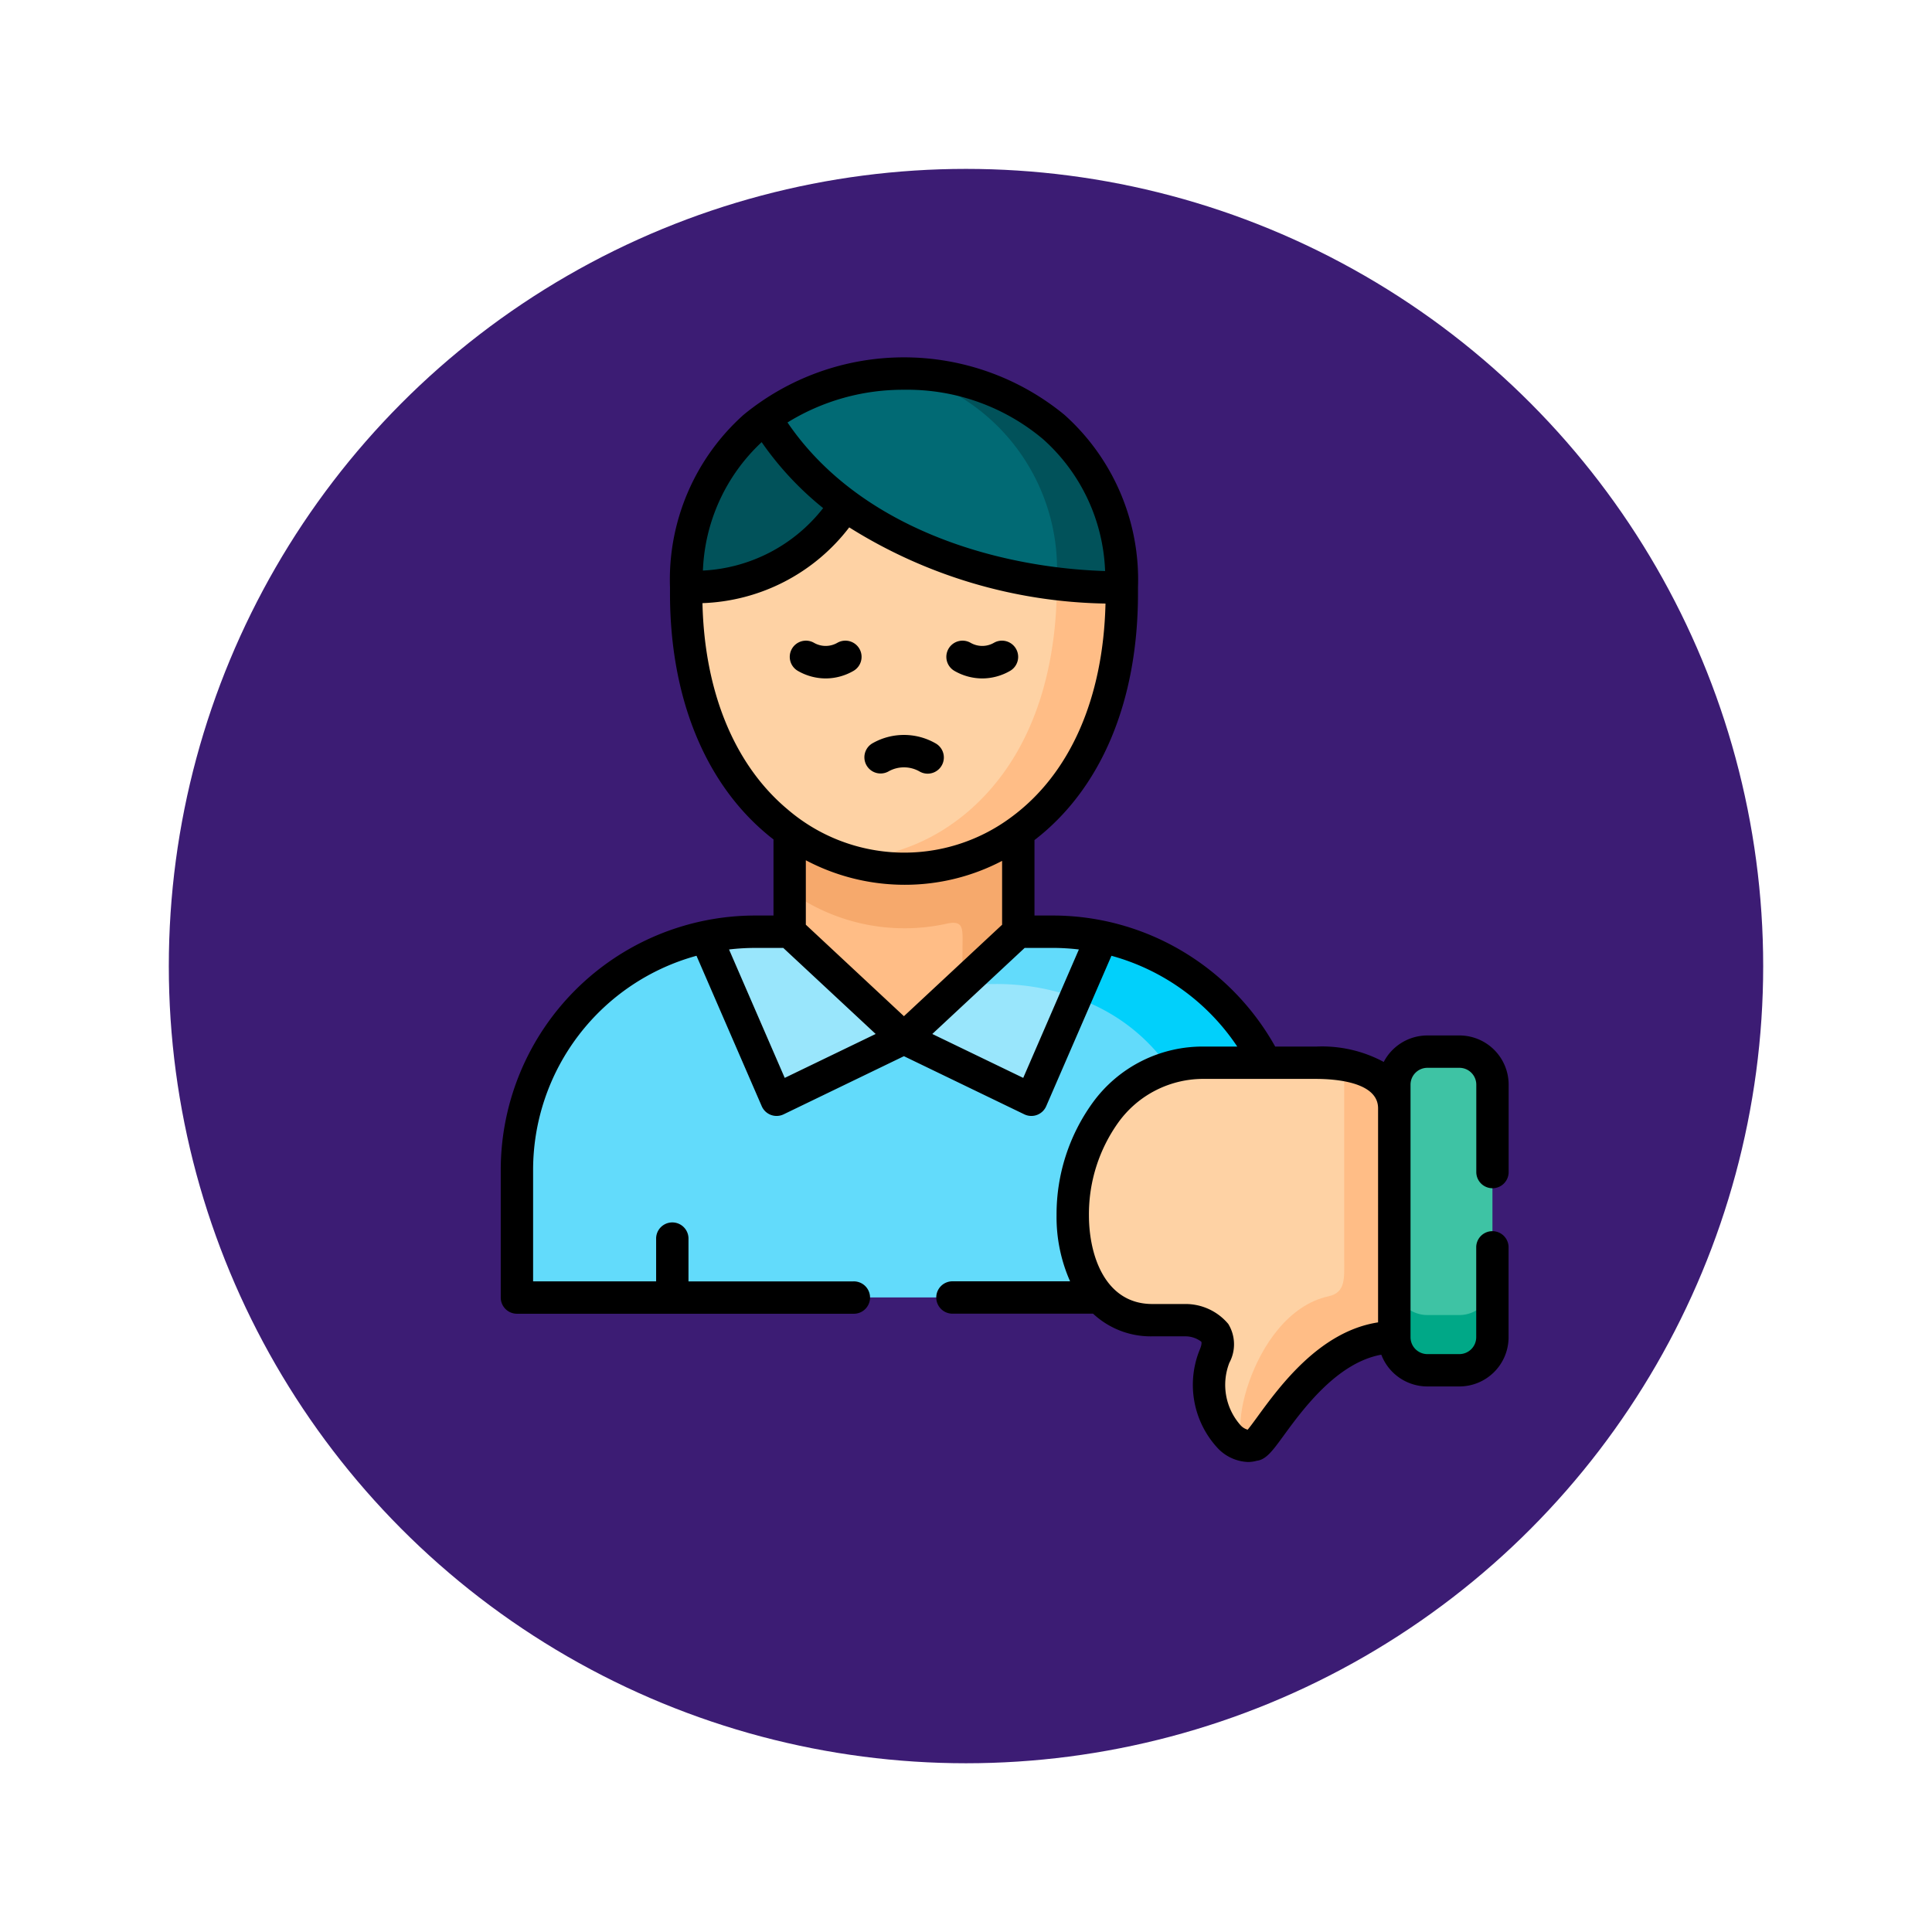 <svg xmlns="http://www.w3.org/2000/svg" xmlns:xlink="http://www.w3.org/1999/xlink" width="103" height="103" viewBox="0 0 103 103">
  <defs>
    <filter id="Elipse_5246" x="0" y="0" width="103" height="103" filterUnits="userSpaceOnUse">
      <feOffset dy="3" input="SourceAlpha"/>
      <feGaussianBlur stdDeviation="3" result="blur"/>
      <feFlood flood-opacity="0.161"/>
      <feComposite operator="in" in2="blur"/>
      <feComposite in="SourceGraphic"/>
    </filter>
  </defs>
  <g id="Grupo_1134886" data-name="Grupo 1134886" transform="translate(-275.5 -17335.156)">
    <g transform="matrix(1, 0, 0, 1, 275.5, 17335.16)" filter="url(#Elipse_5246)">
      <circle id="Elipse_5246-2" data-name="Elipse 5246" cx="42.5" cy="42.5" r="42.5" transform="translate(9 6)" fill="#3c1c74"/>
    </g>
    <g id="bad_5692392_1_" data-name="bad_5692392 (1)" transform="translate(279.784 17354.211)">
      <g id="Grupo_1132877" data-name="Grupo 1132877" transform="translate(37.815 22.476)">
        <path id="Trazado_934172" data-name="Trazado 934172" d="M156.328,209.135l6.093,5.68,6.1-5.68V195.448a10.425,10.425,0,0,1-12.19-.033Z" transform="translate(-156.328 -195.415)" fill="#ffbd86" fill-rule="evenodd"/>
      </g>
      <g id="Grupo_1132878" data-name="Grupo 1132878" transform="translate(37.815 22.476)">
        <path id="Trazado_934173" data-name="Trazado 934173" d="M156.328,201.391a10.449,10.449,0,0,0,8.381,1.735c.955-.212.834.336.834,1.363l-.016,1.855,2.991-2.788v-8.109a10.412,10.412,0,0,1-11.608.355c-.2-.124-.389-.251-.582-.388Z" transform="translate(-156.328 -195.415)" fill="#f6a96c" fill-rule="evenodd"/>
      </g>
      <g id="Grupo_1132879" data-name="Grupo 1132879" transform="translate(23.275 30.894)">
        <path id="Trazado_934174" data-name="Trazado 934174" d="M61.1,268.607l-10.558,5.4-10.555-5.4a12.732,12.732,0,0,0-10.078,12.4v6.821h41.27V281.01A12.732,12.732,0,0,0,61.1,268.607Z" transform="translate(-29.913 -268.607)" fill="#62dbfb" fill-rule="evenodd"/>
      </g>
      <g id="Grupo_1132880" data-name="Grupo 1132880" transform="translate(32.297 6.295)">
        <path id="Trazado_934175" data-name="Trazado 934175" d="M113.871,73.7a10.43,10.43,0,0,0,12.19.033c.039-.029.078-.059.118-.085,3.125-2.286,5.4-6.491,5.4-12.637V60.7c-4.59.007-10.343-2.745-14.726-5.973-2.2,3.133-5.073,5.973-8.5,5.963v.32c0,5.742,2.017,9.8,4.858,12.178C113.426,73.368,113.649,73.537,113.871,73.7Z" transform="translate(-108.353 -54.728)" fill="#fed2a4" fill-rule="evenodd"/>
      </g>
      <g id="Grupo_1132881" data-name="Grupo 1132881" transform="translate(53.064 30.894)">
        <path id="Trazado_934176" data-name="Trazado 934176" d="M290.313,268.607l-1.4,3.234c4.933,1.744,7.3,6.456,7.3,11.956v4.033h4.178V281.01A12.732,12.732,0,0,0,290.313,268.607Z" transform="translate(-288.911 -268.607)" fill="#01d0fb" fill-rule="evenodd"/>
      </g>
      <g id="Grupo_1132882" data-name="Grupo 1132882" transform="translate(43.908 30.617)">
        <path id="Trazado_934177" data-name="Trazado 934177" d="M216.1,275.157l3.766-8.683a12.755,12.755,0,0,0-2.631-.277H215.4l-6.1,5.68Z" transform="translate(-209.304 -266.197)" fill="#99e6fc" fill-rule="evenodd"/>
      </g>
      <g id="Grupo_1132883" data-name="Grupo 1132883" transform="translate(33.353 30.617)">
        <path id="Trazado_934178" data-name="Trazado 934178" d="M128.089,271.878,122,266.2h-1.831a12.723,12.723,0,0,0-2.631.277l3.766,8.683Z" transform="translate(-117.534 -266.198)" fill="#99e6fc" fill-rule="evenodd"/>
      </g>
      <g id="Grupo_1132884" data-name="Grupo 1132884" transform="translate(47.013 30.617)">
        <path id="Trazado_934179" data-name="Trazado 934179" d="M238.135,268.985a12.73,12.73,0,0,1,2.631.274,13.015,13.015,0,0,1,1.589.45l1.4-3.234a12.755,12.755,0,0,0-2.632-.277H239.3l-2.991,2.788h1.831Z" transform="translate(-236.304 -266.197)" fill="#62dbfb" fill-rule="evenodd"/>
      </g>
      <g id="Grupo_1132885" data-name="Grupo 1132885" transform="translate(32.297 3.23)">
        <path id="Trazado_934180" data-name="Trazado 934180" d="M108.354,37.108a9.7,9.7,0,0,0,8.5-4.379c.082-2.732-1.35-4.3-4.279-4.649a10.841,10.841,0,0,0-4.22,9.028Z" transform="translate(-108.354 -28.08)" fill="#01525a" fill-rule="evenodd"/>
      </g>
      <g id="Grupo_1132886" data-name="Grupo 1132886" transform="translate(41.783 20.127)">
        <path id="Trazado_934181" data-name="Trazado 934181" d="M194.222,177.055a.859.859,0,0,1-.426-.113,1.678,1.678,0,0,0-1.674,0,.863.863,0,0,1-.853-1.5,3.389,3.389,0,0,1,3.38,0,.863.863,0,0,1-.427,1.613Z" transform="translate(-190.833 -174.991)"/>
      </g>
      <g id="Grupo_1132887" data-name="Grupo 1132887" transform="translate(37.821 15.105)">
        <path id="Trazado_934182" data-name="Trazado 934182" d="M158.3,133.339a2.977,2.977,0,0,1-1.479-.4.863.863,0,1,1,.855-1.5,1.247,1.247,0,0,0,1.247,0,.863.863,0,1,1,.855,1.5A2.977,2.977,0,0,1,158.3,133.339Z" transform="translate(-156.386 -131.33)"/>
      </g>
      <g id="Grupo_1132888" data-name="Grupo 1132888" transform="translate(46.17 15.105)">
        <path id="Trazado_934183" data-name="Trazado 934183" d="M230.886,133.339a2.977,2.977,0,0,1-1.479-.4.863.863,0,1,1,.855-1.5,1.247,1.247,0,0,0,1.247,0,.863.863,0,1,1,.855,1.5A2.977,2.977,0,0,1,230.886,133.339Z" transform="translate(-228.973 -131.33)"/>
      </g>
      <g id="Grupo_1132889" data-name="Grupo 1132889" transform="translate(40.806 10.947)">
        <path id="Trazado_934184" data-name="Trazado 934184" d="M197.05,96.5c-.278-1.285-2.854-2.09-3.462-.209,0,4.2-1.069,8.575-4.148,11.607a10.891,10.891,0,0,1-1.252,1.066,10.452,10.452,0,0,1-5.855,2.031,10.4,10.4,0,0,0,9.2-1.464l.118-.085c3.125-2.286,5.4-6.491,5.4-12.637V96.5Z" transform="translate(-182.333 -95.174)" fill="#ffbd86" fill-rule="evenodd"/>
      </g>
      <g id="Grupo_1132890" data-name="Grupo 1132890" transform="translate(52.907 37.605)">
        <path id="Trazado_934185" data-name="Trazado 934185" d="M294.6,326.946c-8.394,0-9.244,13.723-2.811,13.723h1.755c.376,0,2.311.218,1.566,1.924-1.03,2.354.791,5.259,2.112,4.708.5.114,3.168-5.716,7.473-5.719l1.974-6.622-1.974-5.592c-.013-2.423-3.576-2.423-4.178-2.423Z" transform="translate(-287.549 -326.946)" fill="#fed2a4" fill-rule="evenodd"/>
      </g>
      <g id="Grupo_1132891" data-name="Grupo 1132891" transform="translate(70.052 37.011)">
        <path id="Trazado_934186" data-name="Trazado 934186" d="M436.614,324.8v12.214a1.765,1.765,0,0,0,1.762,1.757h1.706a1.765,1.765,0,0,0,1.762-1.757V323.544a1.765,1.765,0,0,0-1.762-1.757h-1.706a1.765,1.765,0,0,0-1.762,1.757Z" transform="translate(-436.614 -321.787)" fill="#3ec3a4" fill-rule="evenodd"/>
      </g>
      <g id="Grupo_1132892" data-name="Grupo 1132892" transform="translate(61.846 37.74)">
        <path id="Trazado_934187" data-name="Trazado 934187" d="M370.794,328.132v10.274c0,1.04.1,1.826-.837,2.028-4.246.923-5.737,8.647-3.962,7.907.5.114,3.168-5.716,7.473-5.719V330.407C373.458,328.419,370.794,328.044,370.794,328.132Z" transform="translate(-365.261 -328.12)" fill="#ffbd86" fill-rule="evenodd"/>
      </g>
      <g id="Grupo_1132893" data-name="Grupo 1132893" transform="translate(70.052 49.297)">
        <path id="Trazado_934188" data-name="Trazado 934188" d="M441.843,428.6a1.767,1.767,0,0,1-1.762,1.757h-1.706a1.767,1.767,0,0,1-1.762-1.748v2.934a1.765,1.765,0,0,0,1.762,1.757h1.706a1.765,1.765,0,0,0,1.762-1.757Z" transform="translate(-436.613 -428.6)" fill="#00a887" fill-rule="evenodd"/>
      </g>
      <g id="Grupo_1132894" data-name="Grupo 1132894" transform="translate(36.517 0.86)">
        <path id="Trazado_934189" data-name="Trazado 934189" d="M149.325,14.5c4.384,3.231,10.137,4.4,14.726,4.389v-.01c0-11.063-12.307-14.072-19.005-9.028A15.986,15.986,0,0,0,149.325,14.5Z" transform="translate(-145.046 -7.482)" fill="#016a74" fill-rule="evenodd"/>
      </g>
      <g id="Grupo_1132895" data-name="Grupo 1132895" transform="translate(43.973 0.863)">
        <path id="Trazado_934190" data-name="Trazado 934190" d="M209.873,7.5a10.768,10.768,0,0,1,8.087,10.916v.28a28.526,28.526,0,0,0,3.462.209V18.9c0-7.571-5.766-11.369-11.549-11.4Z" transform="translate(-209.873 -7.5)" fill="#01525a" fill-rule="evenodd"/>
      </g>
      <path id="Trazado_934191" data-name="Trazado 934191" d="M75.283,44.294a.863.863,0,0,0,.863-.863V38.768a2.625,2.625,0,0,0-2.625-2.62H71.814a2.627,2.627,0,0,0-2.328,1.412,6.942,6.942,0,0,0-3.612-.819H63.7a13.687,13.687,0,0,0-4.666-4.912,13.511,13.511,0,0,0-7.2-2.075h-.967V25.732c3.56-2.74,5.518-7.4,5.518-13.155v-.32a11.786,11.786,0,0,0-3.925-9.2,13.472,13.472,0,0,0-17.1,0,11.786,11.786,0,0,0-3.925,9.2v.32c0,5.5,1.835,10.059,5.168,12.84.115.1.232.189.35.28v4.057h-.968A13.573,13.573,0,0,0,22.412,43.3v6.821a.863.863,0,0,0,.863.863H41.208a.863.863,0,1,0,0-1.725H32.421V46.949a.863.863,0,0,0-1.725,0v2.307H24.137V43.3a11.843,11.843,0,0,1,8.711-11.4l3.478,8.019a.863.863,0,0,0,1.167.434l6.414-3.1,6.418,3.1a.863.863,0,0,0,1.167-.434L54.97,31.9a11.811,11.811,0,0,1,6.708,4.841h-1.72a7.24,7.24,0,0,0-5.983,2.984,10.153,10.153,0,0,0-1.931,6.006,8.44,8.44,0,0,0,.721,3.524H46.523a.863.863,0,1,0,0,1.725H53.99a4.5,4.5,0,0,0,3.156,1.209H58.9a1.388,1.388,0,0,1,.858.284c.031.047.018.2-.082.431a4.961,4.961,0,0,0,.926,5.209,2.343,2.343,0,0,0,1.641.775,1.722,1.722,0,0,0,.475-.066c.5-.057.855-.548,1.424-1.328,1.021-1.4,2.846-3.9,5.215-4.327a2.628,2.628,0,0,0,2.454,1.693h1.706a2.625,2.625,0,0,0,2.625-2.62V47.415a.863.863,0,0,0-1.725,0v4.826a.9.9,0,0,1-.9.895H71.815a.9.9,0,0,1-.9-.895V38.768a.9.9,0,0,1,.9-.895h1.706a.9.9,0,0,1,.9.895v4.662a.863.863,0,0,0,.863.863ZM43.91,1.725a11.23,11.23,0,0,1,7.417,2.636,9.9,9.9,0,0,1,3.305,7.028C48.693,11.2,41.486,9.032,37.7,3.468A11.688,11.688,0,0,1,43.91,1.725ZM36.322,4.517A16.8,16.8,0,0,0,39.6,8.033a8.683,8.683,0,0,1-6.41,3.331A9.87,9.87,0,0,1,36.322,4.517ZM33.166,13.1a10.3,10.3,0,0,0,7.825-4.039,26.5,26.5,0,0,0,13.662,4.061c-.118,5.067-1.9,9.1-5.04,11.4a9.546,9.546,0,0,1-11.906-.425C34.877,21.731,33.274,17.839,33.166,13.1ZM37.552,38.41l-2.969-6.846a11.941,11.941,0,0,1,1.4-.083h1.491L42.4,36.069Zm1.125-8.167V26.808a11.264,11.264,0,0,0,4.882,1.3q.2.007.392.007a11.16,11.16,0,0,0,5.19-1.275v3.405l-5.234,4.876ZM50.267,38.41l-4.848-2.341,4.925-4.589h1.49a11.959,11.959,0,0,1,1.4.084ZM69.19,51.444c-3.111.473-5.246,3.4-6.438,5.034-.179.246-.395.541-.519.687a.793.793,0,0,1-.4-.26,3.239,3.239,0,0,1-.576-3.308A2.076,2.076,0,0,0,61.2,51.53a2.97,2.97,0,0,0-2.3-1.065H57.147c-2.493,0-3.377-2.55-3.377-4.733a8.4,8.4,0,0,1,1.583-4.968,5.58,5.58,0,0,1,4.6-2.3h5.917c.994,0,3.307.152,3.315,1.56V51.444Z" transform="translate(0 0)"/>
    </g>
  </g>
</svg>
